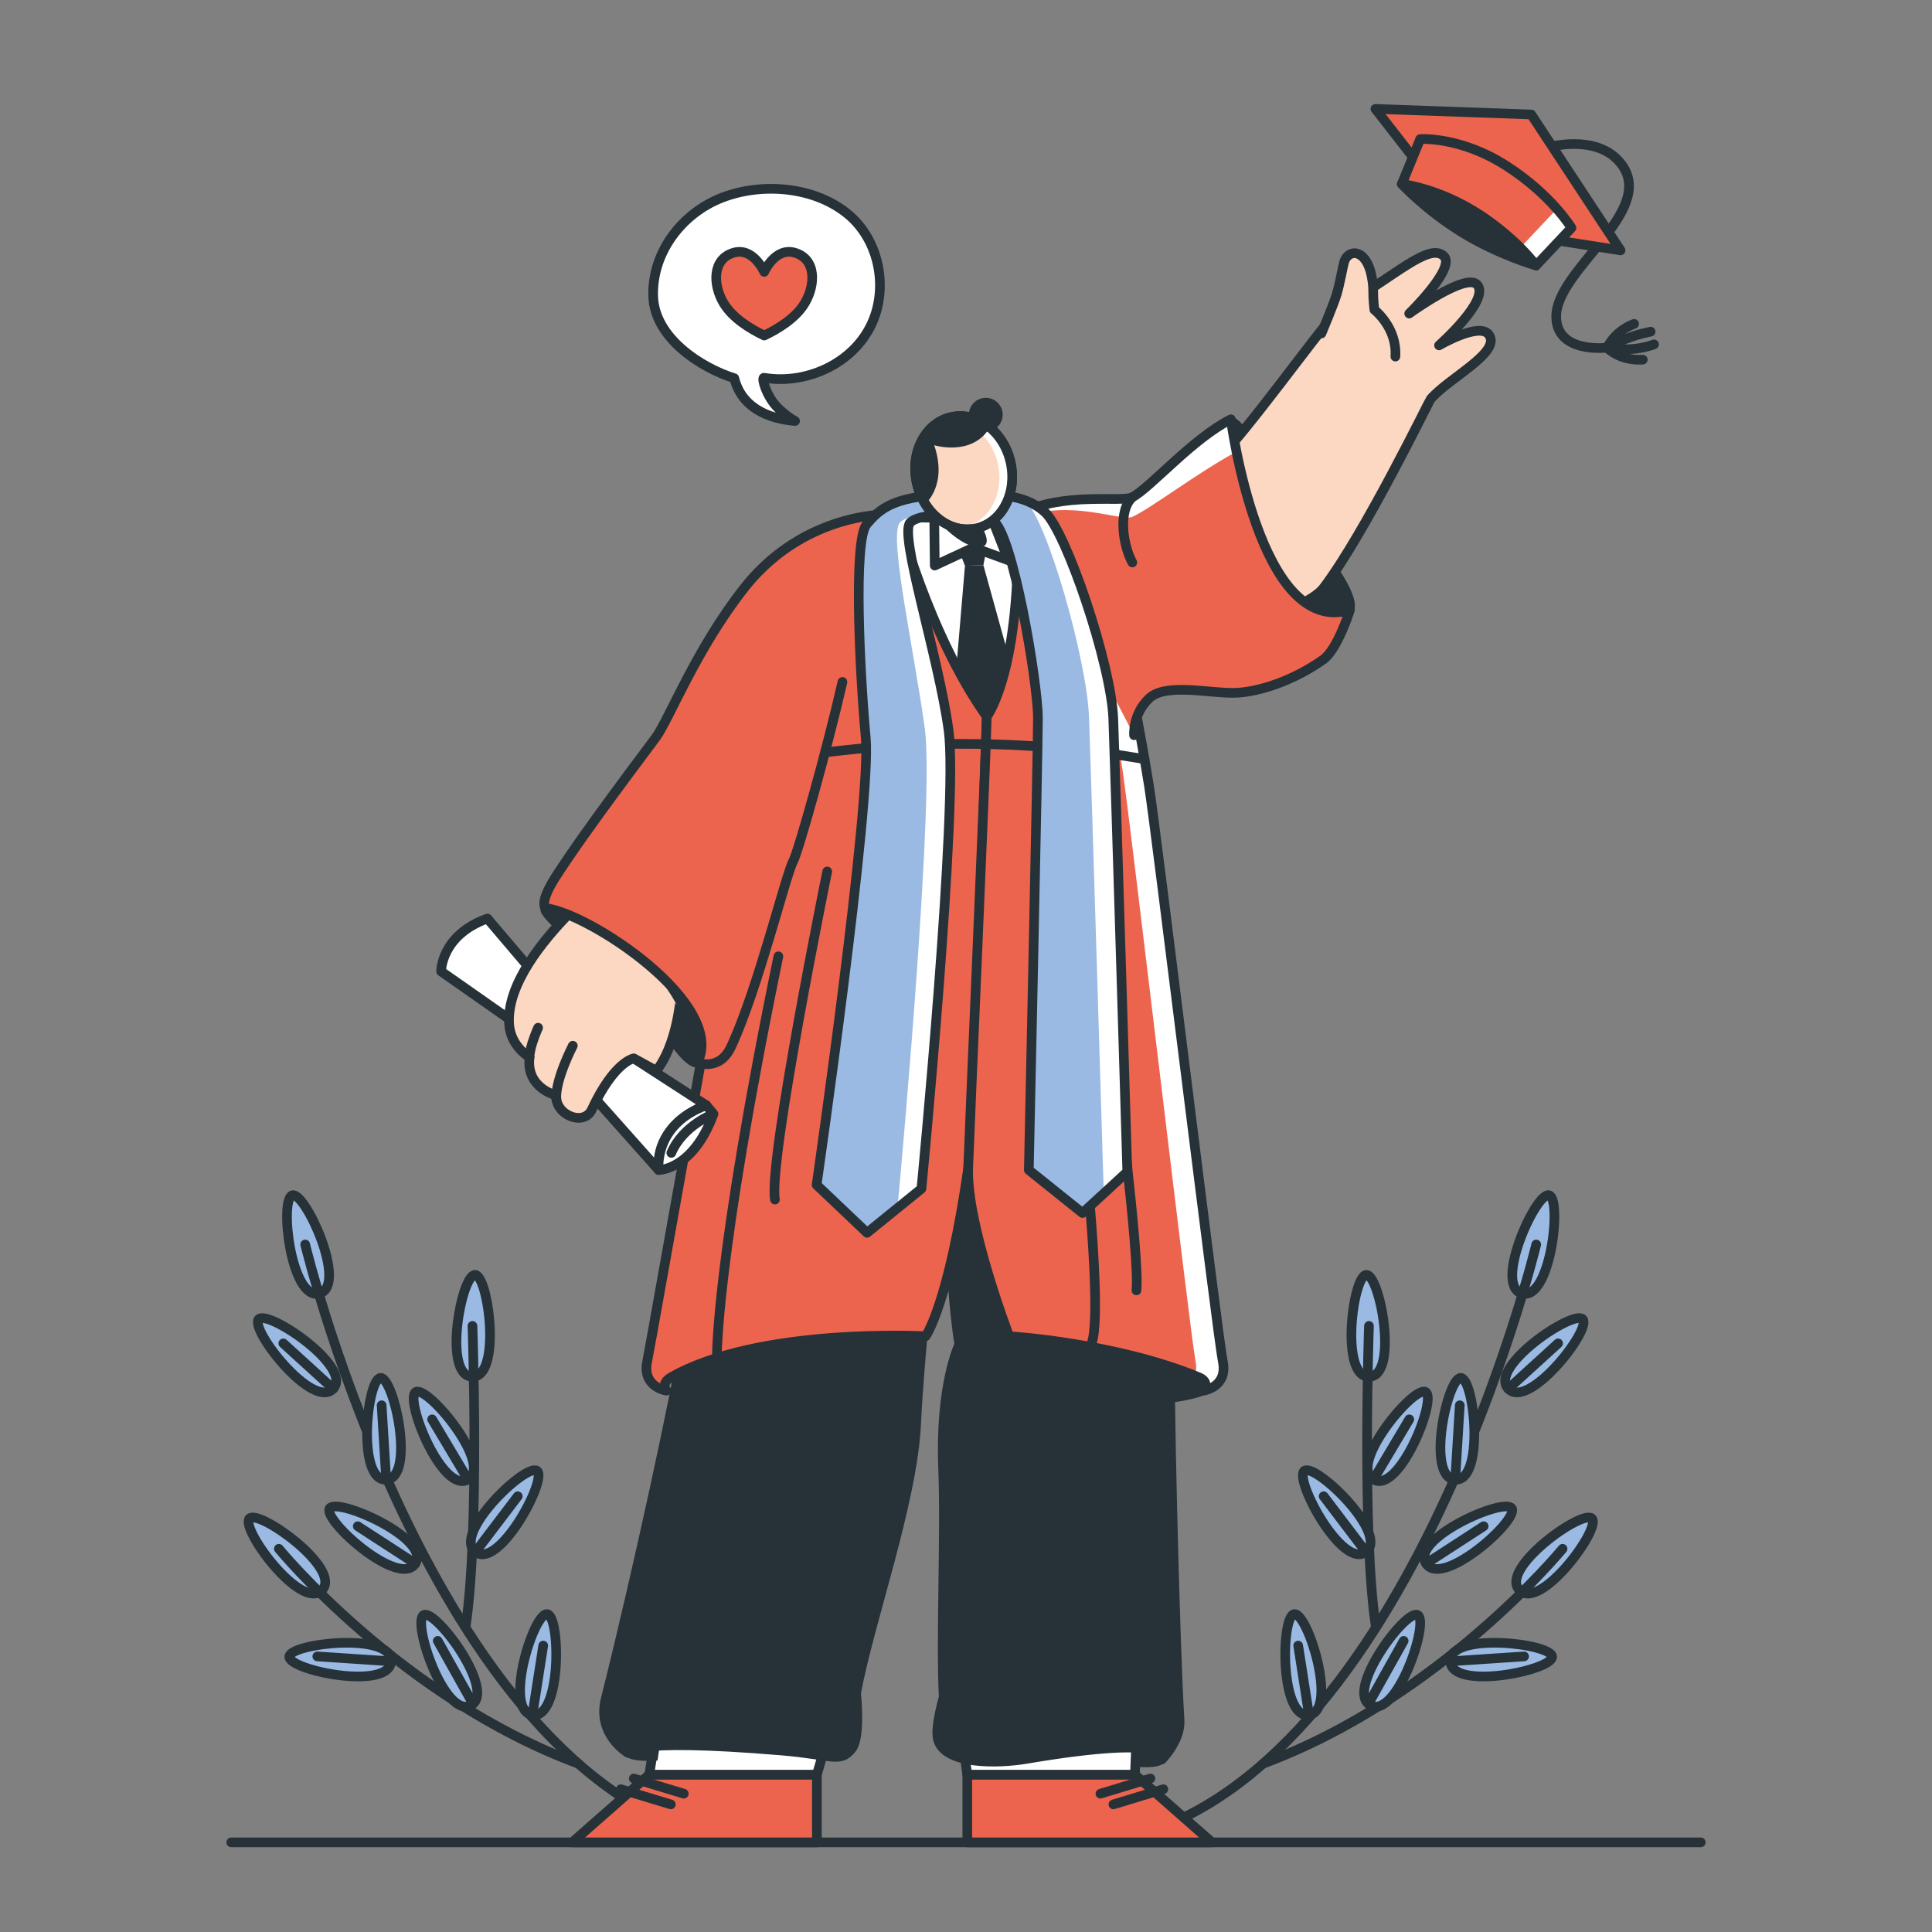 <?xml version="1.0" encoding="utf-8"?>
<!-- Generator: Adobe Illustrator 27.5.0, SVG Export Plug-In . SVG Version: 6.00 Build 0)  -->
<svg version="1.1" xmlns="http://www.w3.org/2000/svg" xmlns:xlink="http://www.w3.org/1999/xlink" x="0px" y="0px"
	 viewBox="0 0 500 500" style="enable-background:new 0 0 500 500;" xml:space="preserve">
<rect x="0" y="0" width="500" height="500" fill="#808080" stroke="none"/>
<g id="Floor">
	
		<line style="fill:none;stroke:#263238;stroke-width:2.5;stroke-linecap:round;stroke-linejoin:round;stroke-miterlimit:10;" x1="59.84" y1="476.798" x2="440.16" y2="476.798"/>
</g>
<g id="Plant">
	<g>
		<g>
			<g>
				<g>
					
						<path style="fill:#9ABAE3;stroke:#263238;stroke-width:2.5;stroke-linecap:round;stroke-linejoin:round;stroke-miterlimit:10;" d="
						M75.674,309.326c3.352-0.924,14.404,23.381,7.006,25.42C75.281,336.785,72.259,310.267,75.674,309.326z"/>
					
						<path style="fill:#9ABAE3;stroke:#263238;stroke-width:2.5;stroke-linecap:round;stroke-linejoin:round;stroke-miterlimit:10;" d="
						M64.57,392.987c2.446-2.47,24.137,13.099,18.737,18.552C77.908,416.992,62.078,395.503,64.57,392.987z"/>
					
						<path style="fill:#9ABAE3;stroke:#263238;stroke-width:2.5;stroke-linecap:round;stroke-linejoin:round;stroke-miterlimit:10;" d="
						M122.949,329.937c3.475,0.099,6.923,26.575-0.748,26.357C114.53,356.076,119.409,329.836,122.949,329.937z"/>
					
						<path style="fill:none;stroke:#263238;stroke-width:2.5;stroke-linecap:round;stroke-linejoin:round;stroke-miterlimit:10;" d="
						M78.982,322.074c0,0,34.309,142.188,111.137,154.724"/>
					
						<path style="fill:none;stroke:#263238;stroke-width:2.5;stroke-linecap:round;stroke-linejoin:round;stroke-miterlimit:10;" d="
						M72.165,400.823c0,0,31.606,38.591,77.51,55.613"/>
					
						<path style="fill:none;stroke:#263238;stroke-width:2.5;stroke-linecap:round;stroke-linejoin:round;stroke-miterlimit:10;" d="
						M122.27,343.141c0,0,1.872,53.133-1.721,77.533"/>
					<g>
						
							<path style="fill:#9ABAE3;stroke:#263238;stroke-width:2.5;stroke-linecap:round;stroke-linejoin:round;stroke-miterlimit:10;" d="
							M66.959,341.405c2.374-2.54,24.502,12.402,19.261,18.008C80.979,365.018,64.54,343.992,66.959,341.405z"/>
						
							<line style="fill:none;stroke:#263238;stroke-width:2.5;stroke-linecap:round;stroke-linejoin:round;stroke-miterlimit:10;" x1="73.32" y1="347.661" x2="86.22" y2="359.412"/>
					</g>
					<g>
						
							<path style="fill:#9ABAE3;stroke:#263238;stroke-width:2.5;stroke-linecap:round;stroke-linejoin:round;stroke-miterlimit:10;" d="
							M98.491,356.604c3.471-0.192,9.119,25.904,1.456,26.328C92.285,383.355,94.954,356.799,98.491,356.604z"/>
						
							<line style="fill:none;stroke:#263238;stroke-width:2.5;stroke-linecap:round;stroke-linejoin:round;stroke-miterlimit:10;" x1="98.767" y1="363.682" x2="99.947" y2="382.931"/>
					</g>
					<g>
						
							<path style="fill:#9ABAE3;stroke:#263238;stroke-width:2.5;stroke-linecap:round;stroke-linejoin:round;stroke-miterlimit:10;" d="
							M107.608,360.239c2.986-1.78,20.092,18.721,13.5,22.65C114.515,386.817,104.565,362.052,107.608,360.239z"/>
						
							<line style="fill:none;stroke:#263238;stroke-width:2.5;stroke-linecap:round;stroke-linejoin:round;stroke-miterlimit:10;" x1="111.833" y1="367.327" x2="121.107" y2="382.888"/>
					</g>
					<g>
						
							<path style="fill:#9ABAE3;stroke:#263238;stroke-width:2.5;stroke-linecap:round;stroke-linejoin:round;stroke-miterlimit:10;" d="
							M138.992,380.654c2.768,2.103-9.837,25.639-15.949,20.998C116.932,397.01,136.171,378.512,138.992,380.654z"/>
						
							<line style="fill:none;stroke:#263238;stroke-width:2.5;stroke-linecap:round;stroke-linejoin:round;stroke-miterlimit:10;" x1="134" y1="387.226" x2="123.043" y2="401.652"/>
					</g>
					<g>
						<g>
							
								<path style="fill:#9ABAE3;stroke:#263238;stroke-width:2.5;stroke-linecap:round;stroke-linejoin:round;stroke-miterlimit:10;" d="
								M85.315,390.372c1.882-2.923,26.323,7.826,22.168,14.277C103.327,411.101,83.397,393.35,85.315,390.372z"/>
						</g>
						
							<line style="fill:none;stroke:#263238;stroke-width:2.5;stroke-linecap:round;stroke-linejoin:round;stroke-miterlimit:10;" x1="92.591" y1="394.986" x2="107.483" y2="404.65"/>
					</g>
					<g>
						
							<path style="fill:#9ABAE3;stroke:#263238;stroke-width:2.5;stroke-linecap:round;stroke-linejoin:round;stroke-miterlimit:10;" d="
							M109.679,417.957c3.084-1.605,18.983,19.844,12.176,23.388C115.048,444.889,106.537,419.592,109.679,417.957z"/>
						
							<line style="fill:none;stroke:#263238;stroke-width:2.5;stroke-linecap:round;stroke-linejoin:round;stroke-miterlimit:10;" x1="113.291" y1="424.656" x2="121.837" y2="439.926"/>
					</g>
					<g>
						
							<path style="fill:#9ABAE3;stroke:#263238;stroke-width:2.5;stroke-linecap:round;stroke-linejoin:round;stroke-miterlimit:10;" d="
							M74.865,428.751c0.158-3.473,26.69-6.466,26.34,1.2C100.856,437.617,74.704,432.289,74.865,428.751z"/>
						
							<line style="fill:none;stroke:#263238;stroke-width:2.5;stroke-linecap:round;stroke-linejoin:round;stroke-miterlimit:10;" x1="82.119" y1="428.676" x2="101.206" y2="429.951"/>
					</g>
					<g>
						
							<path style="fill:#9ABAE3;stroke:#263238;stroke-width:2.5;stroke-linecap:round;stroke-linejoin:round;stroke-miterlimit:10;" d="
							M141.62,417.736c3.439,0.506,3.753,27.204-3.84,26.087C130.188,442.706,138.116,417.221,141.62,417.736z"/>
						
							<line style="fill:none;stroke:#263238;stroke-width:2.5;stroke-linecap:round;stroke-linejoin:round;stroke-miterlimit:10;" x1="140.589" y1="425.876" x2="137.781" y2="443.823"/>
					</g>
				</g>
			</g>
		</g>
		<g>
			<g>
				<g>
					
						<path style="fill:#9ABAE3;stroke:#263238;stroke-width:2.5;stroke-linecap:round;stroke-linejoin:round;stroke-miterlimit:10;" d="
						M400.884,309.326c-3.352-0.924-14.404,23.381-7.006,25.42C401.277,336.785,404.299,310.267,400.884,309.326z"/>
					
						<path style="fill:#9ABAE3;stroke:#263238;stroke-width:2.5;stroke-linecap:round;stroke-linejoin:round;stroke-miterlimit:10;" d="
						M411.988,392.987c-2.446-2.47-24.137,13.099-18.737,18.552C398.65,416.992,414.48,395.503,411.988,392.987z"/>
					
						<path style="fill:#9ABAE3;stroke:#263238;stroke-width:2.5;stroke-linecap:round;stroke-linejoin:round;stroke-miterlimit:10;" d="
						M353.609,329.937c-3.475,0.099-6.923,26.575,0.748,26.357C362.029,356.076,357.15,329.836,353.609,329.937z"/>
					
						<path style="fill:none;stroke:#263238;stroke-width:2.5;stroke-linecap:round;stroke-linejoin:round;stroke-miterlimit:10;" d="
						M397.576,322.074c0,0-34.309,142.188-111.137,154.724"/>
					
						<path style="fill:none;stroke:#263238;stroke-width:2.5;stroke-linecap:round;stroke-linejoin:round;stroke-miterlimit:10;" d="
						M404.393,400.823c0,0-31.606,38.591-77.509,55.613"/>
					
						<path style="fill:none;stroke:#263238;stroke-width:2.5;stroke-linecap:round;stroke-linejoin:round;stroke-miterlimit:10;" d="
						M354.288,343.141c0,0-1.872,53.133,1.721,77.533"/>
					<g>
						
							<path style="fill:#9ABAE3;stroke:#263238;stroke-width:2.5;stroke-linecap:round;stroke-linejoin:round;stroke-miterlimit:10;" d="
							M409.599,341.405c-2.374-2.54-24.502,12.402-19.261,18.008C395.579,365.018,412.018,343.992,409.599,341.405z"/>
						
							<line style="fill:none;stroke:#263238;stroke-width:2.5;stroke-linecap:round;stroke-linejoin:round;stroke-miterlimit:10;" x1="403.238" y1="347.661" x2="390.338" y2="359.412"/>
					</g>
					<g>
						
							<path style="fill:#9ABAE3;stroke:#263238;stroke-width:2.5;stroke-linecap:round;stroke-linejoin:round;stroke-miterlimit:10;" d="
							M378.067,356.604c-3.471-0.192-9.119,25.904-1.456,26.328C384.273,383.355,381.604,356.799,378.067,356.604z"/>
						
							<line style="fill:none;stroke:#263238;stroke-width:2.5;stroke-linecap:round;stroke-linejoin:round;stroke-miterlimit:10;" x1="377.791" y1="363.682" x2="376.611" y2="382.931"/>
					</g>
					<g>
						
							<path style="fill:#9ABAE3;stroke:#263238;stroke-width:2.5;stroke-linecap:round;stroke-linejoin:round;stroke-miterlimit:10;" d="
							M368.95,360.239c-2.986-1.78-20.092,18.721-13.5,22.65C362.043,386.817,371.993,362.052,368.95,360.239z"/>
						
							<line style="fill:none;stroke:#263238;stroke-width:2.5;stroke-linecap:round;stroke-linejoin:round;stroke-miterlimit:10;" x1="364.725" y1="367.327" x2="355.451" y2="382.888"/>
					</g>
					<g>
						
							<path style="fill:#9ABAE3;stroke:#263238;stroke-width:2.5;stroke-linecap:round;stroke-linejoin:round;stroke-miterlimit:10;" d="
							M337.566,380.654c-2.768,2.103,9.837,25.639,15.949,20.998C359.626,397.01,340.387,378.512,337.566,380.654z"/>
						
							<line style="fill:none;stroke:#263238;stroke-width:2.5;stroke-linecap:round;stroke-linejoin:round;stroke-miterlimit:10;" x1="342.558" y1="387.226" x2="353.515" y2="401.652"/>
					</g>
					<g>
						<g>
							
								<path style="fill:#9ABAE3;stroke:#263238;stroke-width:2.5;stroke-linecap:round;stroke-linejoin:round;stroke-miterlimit:10;" d="
								M391.243,390.372c-1.882-2.923-26.323,7.826-22.168,14.277C373.231,411.101,393.161,393.35,391.243,390.372z"/>
						</g>
						
							<line style="fill:none;stroke:#263238;stroke-width:2.5;stroke-linecap:round;stroke-linejoin:round;stroke-miterlimit:10;" x1="383.967" y1="394.986" x2="369.075" y2="404.65"/>
					</g>
					<g>
						
							<path style="fill:#9ABAE3;stroke:#263238;stroke-width:2.5;stroke-linecap:round;stroke-linejoin:round;stroke-miterlimit:10;" d="
							M366.879,417.957c-3.083-1.605-18.983,19.844-12.176,23.388C361.51,444.889,370.021,419.592,366.879,417.957z"/>
						
							<line style="fill:none;stroke:#263238;stroke-width:2.5;stroke-linecap:round;stroke-linejoin:round;stroke-miterlimit:10;" x1="363.267" y1="424.656" x2="354.721" y2="439.926"/>
					</g>
					<g>
						
							<path style="fill:#9ABAE3;stroke:#263238;stroke-width:2.5;stroke-linecap:round;stroke-linejoin:round;stroke-miterlimit:10;" d="
							M401.693,428.751c-0.158-3.473-26.69-6.466-26.341,1.2C375.702,437.617,401.854,432.289,401.693,428.751z"/>
						
							<line style="fill:none;stroke:#263238;stroke-width:2.5;stroke-linecap:round;stroke-linejoin:round;stroke-miterlimit:10;" x1="394.439" y1="428.676" x2="375.352" y2="429.951"/>
					</g>
					<g>
						
							<path style="fill:#9ABAE3;stroke:#263238;stroke-width:2.5;stroke-linecap:round;stroke-linejoin:round;stroke-miterlimit:10;" d="
							M334.938,417.736c-3.439,0.506-3.753,27.204,3.84,26.087C346.37,442.706,338.442,417.221,334.938,417.736z"/>
						
							<line style="fill:none;stroke:#263238;stroke-width:2.5;stroke-linecap:round;stroke-linejoin:round;stroke-miterlimit:10;" x1="335.969" y1="425.876" x2="338.777" y2="443.823"/>
					</g>
				</g>
			</g>
		</g>
	</g>
</g>
<g id="Character">
	<g>
		<g>
			<g>
				<g>
					<g>
						<polygon style="fill:#EC644E;" points="250.338,459.271 250.338,476.798 313.656,476.798 293.718,459.271 						"/>
						
							<polygon style="fill:none;stroke:#263238;stroke-width:2.5;stroke-linecap:round;stroke-linejoin:round;stroke-miterlimit:10;" points="
							250.338,459.271 250.338,476.798 313.656,476.798 293.718,459.271 						"/>
					</g>
					<g>
						
							<polygon style="fill:#FFFFFF;stroke:#263238;stroke-width:2.5;stroke-linecap:round;stroke-linejoin:round;stroke-miterlimit:10;" points="
							294.608,438.239 293.719,459.27 250.334,459.27 247.39,438.239 						"/>
						
							<line style="fill:none;stroke:#263238;stroke-width:2.5;stroke-linecap:round;stroke-linejoin:round;stroke-miterlimit:10;" x1="253.624" y1="444.263" x2="294.412" y2="444.263"/>
					</g>
					
						<line style="fill:none;stroke:#263238;stroke-width:2.5;stroke-linecap:round;stroke-linejoin:round;stroke-miterlimit:10;" x1="284.784" y1="464.205" x2="297.723" y2="460.277"/>
					
						<line style="fill:none;stroke:#263238;stroke-width:2.5;stroke-linecap:round;stroke-linejoin:round;stroke-miterlimit:10;" x1="288.138" y1="466.978" x2="301.078" y2="463.05"/>
				</g>
				<g>
					<path style="fill:#263238;" d="M235.547,236.955h56.934c4.536,26.829,11.044,102.664,10.387,110.333
						c-0.527,6.15,1.12,76.945,2.401,97.936c0.316,5.181-4.598,10.134-4.598,10.134s4.445-6.848-35.065-0.157
						c-7.478,1.266-21.297,1.506-22.886-5.151c-0.758-3.175,1.513-10.819,1.513-10.819c-0.78-14.754,0.517-42.403-0.152-59.132
						c-0.876-21.909,4.197-32.176,4.197-32.176c-1.877-10.561-2.841-36.927-6.12-60.834L235.547,236.955z"/>
					
						<path style="fill:none;stroke:#263238;stroke-width:2.5;stroke-linecap:round;stroke-linejoin:round;stroke-miterlimit:10;" d="
						M235.547,236.955h56.934c4.536,26.829,11.044,102.664,10.387,110.333c-0.527,6.15,1.12,76.945,2.401,97.936
						c0.316,5.181-4.598,10.134-4.598,10.134s4.445-6.848-35.065-0.157c-7.478,1.266-21.297,1.506-22.886-5.151
						c-0.758-3.175,1.513-10.819,1.513-10.819c-0.78-14.754,0.517-42.403-0.152-59.132c-0.876-21.909,4.197-32.176,4.197-32.176
						c-1.877-10.561-2.841-36.927-6.12-60.834L235.547,236.955z"/>
					<path style="fill:#263238;" d="M292.959,451.483l-0.027,5.606c0,0,7.161,1.095,8.547-1.146
						C302.865,453.703,292.959,451.483,292.959,451.483z"/>
					
						<path style="fill:none;stroke:#FFFFFF;stroke-width:2.5;stroke-linecap:round;stroke-linejoin:round;stroke-miterlimit:10;" d="
						M276.922,244.891c0,0,1.337,19.521,13.696,15.738"/>
				</g>
			</g>
			<g>
				<g>
					<g>
						<polygon style="fill:#EC644E;" points="211.407,459.271 211.407,476.798 148.089,476.798 168.026,459.271 						"/>
						
							<polygon style="fill:none;stroke:#263238;stroke-width:2.5;stroke-linecap:round;stroke-linejoin:round;stroke-miterlimit:10;" points="
							211.407,459.271 211.407,476.798 148.089,476.798 168.026,459.271 						"/>
					</g>
					<g>
						
							<polygon style="fill:#FFFFFF;stroke:#263238;stroke-width:2.5;stroke-linecap:round;stroke-linejoin:round;stroke-miterlimit:10;" points="
							171.388,438.239 168.026,459.27 211.411,459.27 217.55,438.239 						"/>
						
							<line style="fill:none;stroke:#263238;stroke-width:2.5;stroke-linecap:round;stroke-linejoin:round;stroke-miterlimit:10;" x1="209.367" y1="444.263" x2="170.491" y2="444.263"/>
					</g>
					
						<line style="fill:none;stroke:#263238;stroke-width:2.5;stroke-linecap:round;stroke-linejoin:round;stroke-miterlimit:10;" x1="176.961" y1="464.205" x2="164.022" y2="460.277"/>
					
						<line style="fill:none;stroke:#263238;stroke-width:2.5;stroke-linecap:round;stroke-linejoin:round;stroke-miterlimit:10;" x1="173.606" y1="466.978" x2="160.667" y2="463.05"/>
				</g>
				<g>
					
						<path style="fill:#263238;stroke:#263238;stroke-width:2.5;stroke-linecap:round;stroke-linejoin:round;stroke-miterlimit:10;" d="
						M260.289,276.948c-4.085,1.816-10.165,3.972-10.663,7.076c-5.134,31.981-10.918,62.407-10.918,62.407s-1.149,12.364-1.61,22.06
						c-0.968,20.377-12.147,51.285-15.547,69.691c0,0,1.28,11.396-1.171,14.417c-3.019,3.722-4.843,1.541-18.143,0.43
						c-40.719-3.399-39.699,0.617-39.699,0.617s-8.094-4.747-5.79-13.898c8.19-32.526,18.755-81.545,20.213-92.239
						c0.693-5.083,22.943-110.555,22.943-110.555h56.296"/>
					<path style="fill:#263238;" d="M170.775,451.409l-0.6,4.206c0,0-7.42,0.685-8.598-1.556
						C160.399,451.818,170.775,451.409,170.775,451.409z"/>
					
						<path style="fill:none;stroke:#FFFFFF;stroke-width:2.5;stroke-linecap:round;stroke-linejoin:round;stroke-miterlimit:10;" d="
						M225.395,244.891c0,0-2.03,19.521-20.793,15.738"/>
					
						<path style="fill:none;stroke:#FFFFFF;stroke-width:2.5;stroke-linecap:round;stroke-linejoin:round;stroke-miterlimit:10;" d="
						M261.603,242.147c0,0,0.855,24.664-0.684,27.085c-1.539,2.421-8.045,3.783-8.65,3.329c-0.605-0.454,0-30.414,0-30.414"/>
				</g>
			</g>
		</g>
		<g>
			<g>
				<g>
					
						<path style="fill:#FFFFFF;stroke:#263238;stroke-width:2.5;stroke-linecap:round;stroke-linejoin:round;stroke-miterlimit:10;" d="
						M215.442,142.982c-9.021,9.47-15.408,37.421-18.197,61.118c0,0-6.706,15.035-5.913,25.781c0.435,5.895,1.884,8.366,4.307,9.539
						c0,0,90.601,2.51,96.615-0.502c3.827-1.917,10.296-4.455,6.132-20.835c-1.62-6.375-3.01-18.867-5.814-32.515
						c-2.043-9.939-3.455-26.561-11.845-40.714c-1.917-3.234-7.973-12.158-30.801-10.988
						C234.8,134.642,226.677,131.188,215.442,142.982z"/>
					
						<path style="fill:none;stroke:#263238;stroke-width:2.5;stroke-linecap:round;stroke-linejoin:round;stroke-miterlimit:10;" d="
						M203.518,233.145c0,0,10.386,6.195,22.129,6.863c11.743,0.668,23.139-5.545,23.139-5.545"/>
					
						<path style="fill:none;stroke:#263238;stroke-width:2.5;stroke-linecap:round;stroke-linejoin:round;stroke-miterlimit:10;" d="
						M275.682,240.057c4.596-0.7,12.766-6.913,12.766-6.913"/>
				</g>
				<g>
					
						<path style="fill:#EC644E;stroke:#263238;stroke-width:2.5;stroke-linecap:round;stroke-linejoin:round;stroke-miterlimit:10;" d="
						M232.274,133.044c0,0,7.789,30.804,23.099,52.423c0,0-3.543,108.117-4.81,116.912c-5.063,35.167-11.004,43.441-11.004,43.441
						s-43.091-2.39-65.864,10.605c-2.843,1.622-1.211,3.48-1.211,3.48s-6.355-0.908-4.993-7.565
						c1.362-6.658,24.998-141.33,27.305-149.042c2.307-7.712,7.948-46.214,16.609-57.03
						C221.357,133.84,232.274,133.044,232.274,133.044z"/>
				</g>
				<g>
					<g>
						<path style="fill:#EC644E;" d="M263.317,133.044c1.259,40.599-7.944,52.423-7.944,52.423
							c-0.181,10.105-4.523,108.031-4.81,116.912c-0.469,14.526,10.618,43.441,10.618,43.441s27.266,1.6,49.072,10.605
							c3.026,1.249,1.211,3.48,1.211,3.48s6.355-0.908,4.993-7.565c-1.362-6.658-17.326-138.179-19.114-149.042
							c-1.308-7.943-7.152-44.468-14.585-58.661C276.735,133.136,263.317,133.044,263.317,133.044z"/>
						<path style="fill:#FFFFFF;" d="M311.46,359.9c0,0,1.82-2.23-1.21-3.48c-0.33-0.14-0.66-0.27-1-0.4
							c0.34-1.02,0.44-2.29,0.13-3.88c-1.34-6.83-17.11-141.8-18.88-152.95c-1.29-8.15-7.07-45.64-14.41-60.2
							c-0.52-1.04-1.1-1.99-1.73-2.85c3.1,1.7,6.23,4.36,8.4,8.5c7.43,14.19,13.28,50.71,14.58,58.66
							c1.79,10.86,17.76,142.38,19.12,149.04C317.82,359,311.46,359.9,311.46,359.9z"/>
						
							<path style="fill:none;stroke:#263238;stroke-width:2.5;stroke-linecap:round;stroke-linejoin:round;stroke-miterlimit:10;" d="
							M263.317,133.044c1.259,40.599-7.944,52.423-7.944,52.423c-0.181,10.105-4.523,108.031-4.81,116.912
							c-0.469,14.526,10.618,43.441,10.618,43.441s27.266,1.6,49.072,10.605c3.026,1.249,1.211,3.48,1.211,3.48
							s6.355-0.908,4.993-7.565c-1.362-6.658-17.326-138.179-19.114-149.042c-1.308-7.943-7.152-44.468-14.585-58.661
							C276.735,133.136,263.317,133.044,263.317,133.044z"/>
					</g>
					<path style="fill:#263238;" d="M311.841,360.913c-2.507,1.35-8.991,2.12-8.991,2.12v-9.094c0,0,4.868,2.095,7.478,2.889
						C312.938,357.621,313.316,360.118,311.841,360.913z"/>
				</g>
				<path style="fill:none;stroke:#263238;stroke-width:2.5;stroke-linecap:round;stroke-linejoin:round;stroke-miterlimit:10;" d="
					M196.111,197.701c0,0,44.479-10.786,100.089-1.248"/>
				<path style="fill:none;stroke:#263238;stroke-width:2.5;stroke-linecap:round;stroke-linejoin:round;stroke-miterlimit:10;" d="
					M185.542,351.415c0,0-0.504-24.115,15.901-103.925"/>
				<path style="fill:none;stroke:#263238;stroke-width:2.5;stroke-linecap:round;stroke-linejoin:round;stroke-miterlimit:10;" d="
					M214.08,225.543c0,0-15.297,75.154-13.523,84.909"/>
				<path style="fill:none;stroke:#263238;stroke-width:2.5;stroke-linecap:round;stroke-linejoin:round;stroke-miterlimit:10;" d="
					M275.682,253.003c0,0,11.628,89.029,6.383,95.519"/>
				<path style="fill:none;stroke:#263238;stroke-width:2.5;stroke-linecap:round;stroke-linejoin:round;stroke-miterlimit:10;" d="
					M288.447,274.43c0,0,6.551,50.431,5.664,59.521"/>
			</g>
			<g>
				<g>
					<g>
						
							<path style="fill:#FCD8C3;stroke:#263238;stroke-width:2.5;stroke-linecap:round;stroke-linejoin:round;stroke-miterlimit:10;" d="
							M322.755,161.697c0,0,16.026-4.625,19.79-9.572c10.609-13.944,27.33-48.4,27.684-48.817c4.7-5.53,18.617-12.246,15.018-16.778
							c-2.514-3.166-12.823,2.851-12.823,2.851s13.446-11.912,9.823-15.741c-2.94-3.107-17.548,7.509-17.548,7.509
							s12.193-11.86,8.948-14.885c-3.838-3.578-12.878,5.404-25.967,12.841c-3.001,1.705-18.693,24.195-29.983,37.203
							c-2.692,3.102-15.808,10.217-15.808,10.217L322.755,161.697z"/>
						
							<path style="fill:#FCD8C3;stroke:#263238;stroke-width:2.5;stroke-linecap:round;stroke-linejoin:round;stroke-miterlimit:10;" d="
							M341.979,86.303c0,0,3.19-7.544,3.988-10.254c0.742-2.519,1.44-6.462,1.834-8.033c0.917-3.66,5.712-3.853,7.149,3.346
							c0.749,3.749,0.143,3.618,0.732,8.802c0,0,5.933,4.601,5.44,12.113"/>
					</g>
					<g>
						<path style="fill:#263238;" d="M349.858,158.47c2.937-2.012-3.281-11.065-3.281-11.065l-9.063,8.999
							C337.514,156.404,345.86,161.21,349.858,158.47z"/>
						<path style="fill:#263238;" d="M319.088,115.265l3.129-4.573c0,0-2.801-3.785-3.667-2.183
							C317.684,110.111,319.088,115.265,319.088,115.265z"/>
						<path style="fill:#EC644E;" d="M293.495,190.273c0,0-0.45-5.43,3.901-9.54c4.441-4.195,16.252-1.07,22.846-1.452
							c5.569-0.323,14.116-2.904,22.168-8.551c3.753-2.632,6.962-12.871,6.962-12.871c-23.445,7.171-30.822-49.35-30.822-49.35
							c-9.993,5.066-20.774,17.655-25.508,20.175c-2.643,1.407-17.827-1.513-29.12,4.295"/>
						<path style="fill:#EC644E;" d="M293.495,190.273c0,0-0.45-5.43,3.901-9.54c4.441-4.195,16.252-1.07,22.846-1.452
							c5.569-0.323,14.116-2.904,22.168-8.551c3.753-2.632,6.962-12.871,6.962-12.871c-23.445,7.171-30.822-49.35-30.822-49.35
							c-9.993,5.066-20.774,17.655-25.508,20.175c-2.643,1.407-17.827-1.513-29.12,4.295"/>
						<path style="fill:#FFFFFF;" d="M320,116.89c-10.1,5.45-22.247,14.762-26.957,16.872c-2.88,1.28-16.233-4.712-28.603,0.228
							l-0.52-1.01c11.3-5.81,26.48-2.89,29.12-4.3c4.74-2.52,15.52-15.1,25.51-20.17C318.55,108.51,318.99,111.89,320,116.89z"/>
						
							<path style="fill:none;stroke:#263238;stroke-width:2.5;stroke-linecap:round;stroke-linejoin:round;stroke-miterlimit:10;" d="
							M293.495,190.273c0,0-0.45-5.43,3.901-9.54c4.441-4.195,16.252-1.07,22.846-1.452c5.569-0.323,14.116-2.904,22.168-8.551
							c3.753-2.632,6.962-12.871,6.962-12.871c-23.445,7.171-30.822-49.35-30.822-49.35c-9.993,5.066-20.774,17.655-25.508,20.175
							c-2.643,1.407-17.827-1.513-29.12,4.295"/>
						
							<path style="fill:none;stroke:#263238;stroke-width:2.5;stroke-linecap:round;stroke-linejoin:round;stroke-miterlimit:10;" d="
							M293.043,128.684c-3.919,3.747-2.233,12.892,0,16.882"/>
					</g>
				</g>
				<g>
					<g>
						<g>
							
								<path style="fill:#FFFFFF;stroke:#263238;stroke-width:2.5;stroke-linecap:round;stroke-linejoin:round;stroke-miterlimit:10;" d="
								M114.165,251.398c0,0-0.09-9.343,11.971-13.685l22.088,25.972l34.563,22.361c0,0-13.28,4.377-12.329,16.75l-28.221-31.723
								L114.165,251.398z"/>
							
								<path style="fill:#FFFFFF;stroke:#263238;stroke-width:2.5;stroke-linecap:round;stroke-linejoin:round;stroke-miterlimit:10;" d="
								M173.737,298.366c3.037-7.11,10.911-10.087,10.911-10.087c-5.349,14.612-14.19,14.517-14.19,14.517
								s-1.477-11.698,12.329-16.75l1.861,2.233"/>
							
								<path style="fill:none;stroke:#263238;stroke-width:2.5;stroke-linecap:round;stroke-linejoin:round;stroke-miterlimit:10;" d="
								M140.974,272.429c0,0,1.507-5.202,8.544-9.822"/>
							
								<path style="fill:none;stroke:#263238;stroke-width:2.5;stroke-linecap:round;stroke-linejoin:round;stroke-miterlimit:10;" d="
								M142.641,274.43c0,0,1.507-5.202,8.544-9.822"/>
						</g>
						<g>
							
								<path style="fill:#FCD8C3;stroke:#263238;stroke-width:2.5;stroke-linecap:round;stroke-linejoin:round;stroke-miterlimit:10;" d="
								M143.955,283.467c0,0-7.88-1.806-6.911-9.858c0,0-4.895-2.754-5.282-8.558c-0.699-10.494,9.119-21.937,15.244-28.338
								c0,0,18.892,3.907,28.982,22.294c0.061,0.111-1.007,11.701-6.13,18.093l-5.847-3.201c0,0-5.062,0.813-10.849,13.264
								C151.114,291.569,143.628,288.585,143.955,283.467z"/>
							
								<path style="fill:none;stroke:#263238;stroke-width:2.5;stroke-linecap:round;stroke-linejoin:round;stroke-miterlimit:10;" d="
								M143.982,284.469c-0.379-4.904,4.262-13.84,4.262-13.84"/>
							
								<path style="fill:none;stroke:#263238;stroke-width:2.5;stroke-linecap:round;stroke-linejoin:round;stroke-miterlimit:10;" d="
								M137.044,273.608c0-2.758,2.221-7.635,2.221-7.635"/>
						</g>
					</g>
					<g>
						<path style="fill:#EC644E;" d="M232.277,133.062c-10.004-0.313-27.196,3.279-39.641,19.066
							c-12.445,15.787-19.462,33.958-22.849,38.652c-2.157,2.99-18.314,24.155-26.016,36.202c-4.389,6.865-2.551,8.05-2.551,8.05
							c11.16,1.235,46.928,24.737,39.291,39.914c0,0,5.657,2.496,8.716-4.092c6.979-15.027,14.078-44.343,16.062-48.006
							c1.28-2.363,8.729-28.82,12.738-46.365"/>
						
							<path style="fill:none;stroke:#263238;stroke-width:2.5;stroke-linecap:round;stroke-linejoin:round;stroke-miterlimit:10;" d="
							M232.277,133.062c-10.004-0.313-27.196,3.279-39.641,19.066c-12.445,15.787-19.462,33.958-22.849,38.652
							c-2.157,2.99-18.314,24.155-26.016,36.202c-4.389,6.865-2.551,8.05-2.551,8.05c11.16,1.235,46.928,24.737,39.291,39.914
							c0,0,5.657,2.496,8.716-4.092c6.979-15.027,14.078-44.343,16.062-48.006c1.28-2.363,8.729-28.82,12.738-46.365"/>
						<path style="fill:#263238;" d="M181.295,275.548c-2.186,2.949-7.54-4.86-7.54-4.86l2.591-11.843
							C176.346,258.846,184.063,271.815,181.295,275.548z"/>
						<path style="fill:#263238;" d="M147.162,236.601l-2.76,4.342c0,0-5.335-4.372-4.466-6.007
							C140.804,233.302,147.162,236.601,147.162,236.601z"/>
					</g>
				</g>
				<g>
					<path style="fill:#9ABAE3;" d="M248.198,127.956c-16.494-0.026-20.446,3.579-23.921,7.76
						c-3.475,4.18-1.774,38.353-0.222,55.202c1.552,16.849-12.719,115.724-12.719,115.724l13.058,12.407l14.071-11.407
						c0,0,9.635-99.427,7.034-118.606c-2.6-19.179-12.873-50.687-9.954-53.777c2.919-3.09,18.435-2.277,21.377-0.573
						c5.193,3.008,11.693,42.266,11.693,51.133c0,8.868-2.358,116.978-2.358,116.978l13.887,11.126l11.602-10.662
						c0,0-3.095-103.362-3.634-117.329c-0.539-13.967-12.131-48.357-17.698-53.388C264.848,127.513,257.424,127.97,248.198,127.956z
						"/>
					<path style="fill:#9ABAE3;" d="M248.198,127.956c-16.494-0.026-20.446,3.579-23.921,7.76
						c-3.475,4.18-1.774,38.353-0.222,55.202c1.552,16.849-12.719,115.724-12.719,115.724l13.058,12.407l14.071-11.407
						c0,0,9.635-99.427,7.034-118.606c-2.6-19.179-12.873-50.687-9.954-53.777c2.919-3.09,18.435-2.277,21.377-0.573
						c5.193,3.008,11.693,42.266,11.693,51.133c0,8.868-2.358,116.978-2.358,116.978l13.887,11.126l11.602-10.662
						c0,0-3.095-103.362-3.634-117.329c-0.539-13.967-12.131-48.357-17.698-53.388C264.848,127.513,257.424,127.97,248.198,127.956z
						"/>
					<g>
						<path style="fill:#FFFFFF;" d="M235.55,135.26c-2.92,3.09,7.35,34.6,9.95,53.78c2.6,19.17-7.03,118.6-7.03,118.6l-6.2,5.03
							c1.65-18,9.52-106.08,7.07-124.1c-2.72-20.1-9.49-50.12-6.43-53.36c3.06-3.24,19.28-2.52,19.81-1.59
							C246.98,132.82,237.74,132.95,235.55,135.26z"/>
						<path style="fill:#FFFFFF;" d="M283.21,311.1l2.43-2.67c0,0-3.25-108.34-3.81-122.97c-0.57-14.64-10.72-50.69-16.55-55.96
							c-0.02-0.02-0.04-0.04-0.06-0.05c1.88,0.68,3.61,1.66,5.19,3.09c5.57,5.03,17.16,39.42,17.7,53.39
							c0.54,13.97,3.64,117.33,3.64,117.33L283.21,311.1z"/>
					</g>
					
						<path style="fill:none;stroke:#263238;stroke-width:2.5;stroke-linecap:round;stroke-linejoin:round;stroke-miterlimit:10;" d="
						M248.198,127.956c-16.494-0.026-20.446,3.579-23.921,7.76c-3.475,4.18-1.774,38.353-0.222,55.202
						c1.552,16.849-12.719,115.724-12.719,115.724l13.058,12.407l14.071-11.407c0,0,9.635-99.427,7.034-118.606
						c-2.6-19.179-12.873-50.687-9.954-53.777c2.919-3.09,18.435-2.277,21.377-0.573c5.193,3.008,11.693,42.266,11.693,51.133
						c0,8.868-2.358,116.978-2.358,116.978l13.887,11.126l11.602-10.662c0,0-3.095-103.362-3.634-117.329
						c-0.539-13.967-12.131-48.357-17.698-53.388C264.848,127.513,257.424,127.97,248.198,127.956z"/>
				</g>
				<polygon style="fill:#263238;" points="255.359,141.837 254.501,146.266 249.73,146.432 248.198,142.478 252.254,140.704 				
					"/>
				<polygon style="fill:#263238;" points="254.501,146.266 249.73,146.432 247.615,171.484 255.057,185.466 261.481,171.466 				
					"/>
				
					<polygon style="fill:#FFFFFF;stroke:#263238;stroke-width:2.5;stroke-linecap:round;stroke-linejoin:round;stroke-miterlimit:10;" points="
					241.773,133.308 241.913,146.361 251.924,141.7 260.937,144.989 256.386,133.304 				"/>
				<g>
					<path style="fill:#263238;" d="M253.606,135.548c0,0,3.574,5.278,0.558,5.921c-4.729,1.009-11.27-6.474-11.27-6.474
						L253.606,135.548z"/>
					<g>
						<g>
							
								<path style="fill:#FCD8C3;stroke:#263238;stroke-width:2.5;stroke-linecap:round;stroke-linejoin:round;stroke-miterlimit:10;" d="
								M237.276,125.078c-1.796-7.949,2.176-15.62,8.872-17.133c6.696-1.513,13.58,3.705,15.376,11.654
								c1.796,7.949-2.176,15.62-8.872,17.133C245.956,138.245,239.072,133.027,237.276,125.078z"/>
							<path style="fill:#FFFFFF;" d="M252.652,136.733c-1.869,0.421-3.758,0.319-5.54-0.228c0.904,0.047,1.815-0.028,2.727-0.231
								c6.346-1.438,10.111-8.708,8.411-16.246c-1.705-7.539-8.232-12.483-14.577-11.05c-0.16,0.038-0.324,0.075-0.479,0.123
								c0.908-0.525,1.899-0.92,2.956-1.157c6.693-1.511,13.579,3.706,15.375,11.655C263.321,127.55,259.35,135.218,252.652,136.733
								z"/>
							
								<path style="fill:none;stroke:#263238;stroke-width:2.5;stroke-linecap:round;stroke-linejoin:round;stroke-miterlimit:10;" d="
								M237.276,125.078c-1.796-7.949,2.176-15.62,8.872-17.133c6.696-1.513,13.58,3.705,15.376,11.654
								c1.796,7.949-2.176,15.62-8.872,17.133C245.956,138.245,239.072,133.027,237.276,125.078z"/>
						</g>
					</g>
					<path style="fill:#263238;" d="M239.458,130.406c0,0,5.843-4.791,2.315-15.183c0,0,9.812,3.031,14.406-4.595
						c0,0-11.211-8.725-18.101,3.764C234.711,120.494,239.458,130.406,239.458,130.406z"/>
					<circle style="fill:#263238;" cx="255.124" cy="107.324" r="4.37"/>
				</g>
			</g>
		</g>
	</g>
</g>
<g id="Graduation_hat">
	<g>
		<g>
			<path style="fill:none;stroke:#263238;stroke-width:2.5;stroke-linecap:round;stroke-linejoin:round;stroke-miterlimit:10;" d="
				M395.708,39.453c0,0,16.78-6.57,23.977,3.133c9.036,12.182-16.998,27.188-16.94,39.366c0.046,9.657,13.155,8.024,13.155,8.024"/>
			<path style="fill:none;stroke:#263238;stroke-width:2.5;stroke-linecap:round;stroke-linejoin:round;stroke-miterlimit:10;" d="
				M422.913,83.825c0,0-4.461,1.344-7.014,6.151"/>
			<path style="fill:none;stroke:#263238;stroke-width:2.5;stroke-linecap:round;stroke-linejoin:round;stroke-miterlimit:10;" d="
				M415.899,89.976c0,0,3.144,3.48,9.254,3.101"/>
			<path style="fill:none;stroke:#263238;stroke-width:2.5;stroke-linecap:round;stroke-linejoin:round;stroke-miterlimit:10;" d="
				M415.899,89.976c0,0,4.791-2.876,11.282-4.139"/>
			<path style="fill:none;stroke:#263238;stroke-width:2.5;stroke-linecap:round;stroke-linejoin:round;stroke-miterlimit:10;" d="
				M415.899,89.976c0,0,6.2,1.375,12.16-0.855"/>
		</g>
		
			<polygon style="fill:#EC644E;stroke:#263238;stroke-width:2.5;stroke-linecap:round;stroke-linejoin:round;stroke-miterlimit:10;" points="
			355.959,28.183 396.272,29.627 419.405,64.793 379.642,58.61 		"/>
		<g>
			<path style="fill:#EC644E;" d="M367.548,35.987l-4.766,11.638c0,0,9.595,1.098,19.831,7.747s14.907,13.341,14.907,13.341
				l9.173-9.74c0,0-5.172-8.606-16.99-16.149C377.886,35.281,367.548,35.987,367.548,35.987z"/>
			<path style="fill:#FFFFFF;" d="M406.69,58.97l-9.17,9.74c0,0-1.31-1.87-4.05-4.62l9.32-9.89c0,0-0.22-0.37-0.68-1.04
				C405.24,56.55,406.69,58.97,406.69,58.97z"/>
			<path style="fill:none;stroke:#263238;stroke-width:2.5;stroke-linecap:round;stroke-linejoin:round;stroke-miterlimit:10;" d="
				M367.548,35.987l-4.766,11.638c0,0,9.595,1.098,19.831,7.747s14.907,13.341,14.907,13.341l9.173-9.74
				c0,0-5.172-8.606-16.99-16.149C377.886,35.281,367.548,35.987,367.548,35.987z"/>
		</g>
		
			<path style="fill:#263238;stroke:#263238;stroke-width:2.5;stroke-linecap:round;stroke-linejoin:round;stroke-miterlimit:10;" d="
			M362.783,47.625c0,0,6.102,6.66,15.535,12.485c9.433,5.825,19.203,8.604,19.203,8.604s-8.268-9.59-16.228-14.088
			C372.117,49.44,362.783,47.625,362.783,47.625z"/>
	</g>
</g>
<g id="Speech_Bubble">
	<g>
		
			<path style="fill:#FFFFFF;stroke:#263238;stroke-width:2.5;stroke-linecap:round;stroke-linejoin:round;stroke-miterlimit:10;" d="
			M186.972,51.118c10.293-3.94,23.831-2.856,32.51,4.336c7.729,6.401,10.256,17.972,6.596,27.205
			c-4.367,11.011-16.955,17.016-28.356,15.11c-0.755-0.128,0.659,5.163,3.946,8.137c1.291,1.167,2.582,2.265,4.099,3.039
			c-7.01-0.548-13.861-3.52-15.731-11.06c-8.356-2.612-20.676-10.286-20.993-21.243C168.707,65.259,176.576,55.088,186.972,51.118z"
			/>
		
			<path style="fill:#EC644E;stroke:#263238;stroke-width:2.5;stroke-linecap:round;stroke-linejoin:round;stroke-miterlimit:10;" d="
			M187.217,78.358c2.372,4.037,7.189,6.862,10.562,8.475c3.373-1.613,8.19-4.438,10.551-8.475c2.709-4.596,3.004-11.32-2.667-12.965
			c-5.06-1.455-7.884,4.965-7.884,4.965s-2.825-6.419-7.884-4.965C184.224,67.037,184.519,73.762,187.217,78.358z"/>
	</g>
</g>
</svg>
